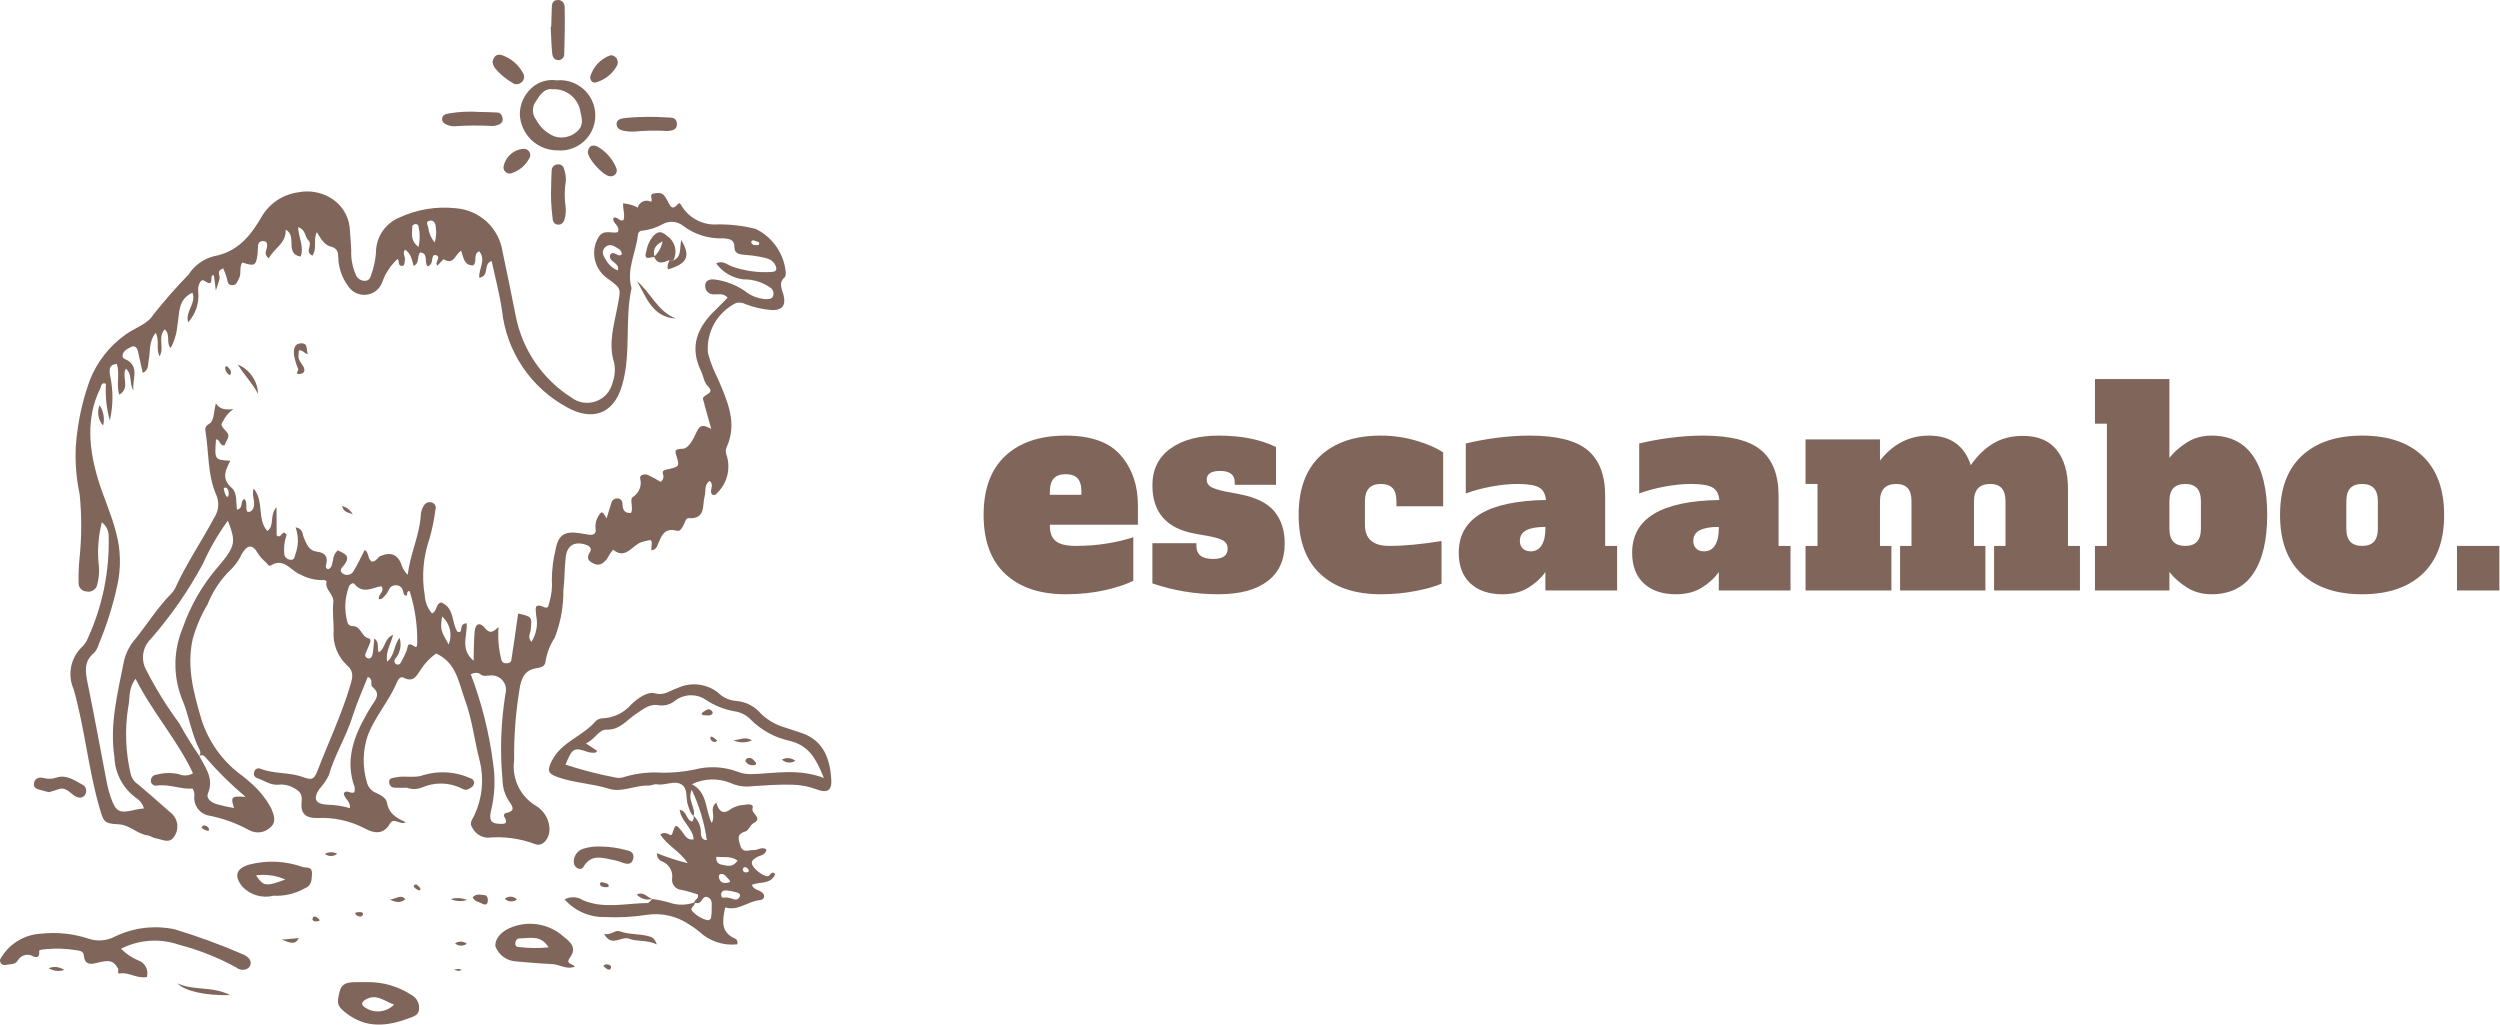<svg width="488" height="200" viewBox="0 0 488 200" fill="none" xmlns="http://www.w3.org/2000/svg">
<g clip-path="url(#clip0_360_48)">
<path d="M196.242 112.049C199.071 114.683 202.995 116 208.015 116C210.808 116 213.398 115.726 215.784 115.178C218.17 114.63 219.982 114.02 221.22 113.348V104.864C219.77 105.359 218.073 105.765 216.129 106.083C214.184 106.401 212.134 106.561 209.977 106.561C208.174 106.561 206.884 106.251 206.106 105.633C205.328 105.014 204.939 104.05 204.939 102.742V102.424H222.121V98.606C222.121 94.752 221.016 91.526 218.807 88.928C216.597 86.329 213 85.03 208.015 85.03C202.995 85.03 199.071 86.347 196.242 88.981C193.414 91.615 192 95.46 192 100.515C192 105.571 193.414 109.415 196.242 112.049ZM211.091 96.591H204.939V95.954C204.939 94.788 205.196 93.93 205.708 93.382C206.221 92.835 206.99 92.561 208.015 92.561C209.04 92.561 209.809 92.826 210.322 93.356C210.835 93.886 211.091 94.752 211.091 95.954V96.591Z" fill="#80655B"/>
<path d="M224.948 113.879C229.084 115.293 233.38 116 237.834 116C241.971 116 245.161 115.151 247.406 113.455C249.651 111.758 250.774 109.3 250.774 106.083C250.774 103.538 250.102 101.452 248.759 99.826C247.415 98.2 245.17 97.086 242.024 96.485L239.001 95.901C237.693 95.619 236.791 95.318 236.296 95C235.802 94.682 235.554 94.222 235.554 93.621C235.554 92.49 236.438 91.924 238.206 91.924C239.125 91.924 239.823 92.11 240.3 92.481C240.778 92.852 241.016 93.391 241.016 94.099V94.629H249.077V87.257C246.036 85.773 242.307 85.03 237.887 85.03C233.928 85.03 230.781 85.879 228.448 87.576C226.115 89.273 224.948 91.659 224.948 94.735C224.948 100.038 227.723 103.184 233.274 104.174L235.925 104.651C237.304 104.899 238.267 105.199 238.815 105.553C239.363 105.907 239.637 106.437 239.637 107.144C239.637 108.452 238.683 109.106 236.774 109.106C234.617 109.106 233.539 108.258 233.539 106.561V106.03H224.948V113.879Z" fill="#80655B"/>
<path d="M257.736 112.049C260.565 114.683 264.507 116 269.562 116C271.895 116 274.149 115.788 276.323 115.364C278.498 114.939 280.186 114.462 281.388 113.932V105.606C277.499 106.242 274.087 106.561 271.153 106.561C268.007 106.561 266.433 105.182 266.433 102.424V97.864C266.433 95.601 267.459 94.47 269.509 94.47C270.57 94.47 271.347 94.744 271.842 95.292C272.337 95.84 272.585 96.697 272.585 97.864V98.818H281.706V88.318C280.469 87.47 278.736 86.71 276.509 86.038C274.282 85.366 271.948 85.03 269.509 85.03C264.489 85.03 260.565 86.347 257.736 88.981C254.908 91.615 253.494 95.46 253.494 100.515C253.494 105.571 254.908 109.415 257.736 112.049Z" fill="#80655B"/>
<path d="M315.661 106.561H313.328V96.75C313.328 92.755 312.197 89.803 309.934 87.894C307.671 85.985 303.906 85.03 298.639 85.03C296.553 85.03 294.414 85.172 292.222 85.454C290.03 85.737 287.997 86.109 286.123 86.568V96.326C287.644 95.76 289.314 95.309 291.135 94.974C292.955 94.638 294.661 94.47 296.252 94.47C298.197 94.47 299.575 94.691 300.389 95.132C301.202 95.575 301.661 96.396 301.767 97.599C290.419 97.775 284.745 101.205 284.745 107.886C284.745 110.467 285.505 112.465 287.025 113.879C288.545 115.293 290.631 116 293.283 116C295.298 116 297.003 115.558 298.4 114.674C299.796 113.79 300.884 112.783 301.661 111.651V115.258H315.661V106.561ZM301.661 102.848V103.167C301.661 104.581 301.414 105.677 300.919 106.455C300.424 107.232 299.717 107.621 298.798 107.621C298.126 107.621 297.604 107.436 297.233 107.064C296.862 106.693 296.676 106.207 296.676 105.606C296.676 104.616 297.11 103.909 297.976 103.485C298.842 103.061 300.07 102.848 301.661 102.848Z" fill="#80655B"/>
<path d="M349.51 106.561H347.177V96.75C347.177 92.755 346.046 89.803 343.783 87.894C341.521 85.985 337.755 85.03 332.488 85.03C330.402 85.03 328.263 85.172 326.071 85.454C323.879 85.737 321.846 86.109 319.973 86.568V96.326C321.493 95.76 323.163 95.309 324.984 94.974C326.805 94.638 328.51 94.47 330.101 94.47C332.046 94.47 333.425 94.691 334.238 95.132C335.051 95.575 335.51 96.396 335.616 97.599C324.268 97.775 318.594 101.205 318.594 107.886C318.594 110.467 319.354 112.465 320.874 113.879C322.394 115.293 324.48 116 327.132 116C329.147 116 330.853 115.558 332.249 114.674C333.646 113.79 334.733 112.783 335.51 111.651V115.258H349.51V106.561ZM335.51 102.848V103.167C335.51 104.581 335.263 105.677 334.768 106.455C334.273 107.232 333.566 107.621 332.647 107.621C331.975 107.621 331.454 107.436 331.082 107.064C330.711 106.693 330.526 106.207 330.526 105.606C330.526 104.616 330.959 103.909 331.825 103.485C332.691 103.061 333.92 102.848 335.51 102.848Z" fill="#80655B"/>
<path d="M406.004 106.561H403.67V95.424C403.67 92.207 402.937 89.679 401.47 87.841C400.002 86.002 397.802 85.083 394.867 85.083C392.64 85.083 390.704 85.578 389.061 86.568C387.417 87.558 385.958 88.972 384.686 90.811C384.12 88.972 383.157 87.549 381.795 86.542C380.434 85.534 378.675 85.03 376.519 85.03C372.701 85.03 369.519 86.656 366.973 89.909V85.773H352.443V94.47H354.776V106.561H352.443V115.258H369.201V106.561H366.973V97.864C366.973 95.601 368.034 94.47 370.155 94.47C371.145 94.47 371.888 94.744 372.383 95.292C372.877 95.84 373.125 96.697 373.125 97.864V106.561H370.898V115.258H387.549V106.561H385.322V97.864C385.322 95.601 386.383 94.47 388.504 94.47C389.494 94.47 390.236 94.744 390.731 95.292C391.226 95.84 391.473 96.697 391.473 97.864V106.561H389.246V115.258H406.004V106.561Z" fill="#80655B"/>
<path d="M426.887 114.674C428.284 115.558 429.884 116 431.687 116C435.293 116 438.006 114.657 439.827 111.97C441.648 109.283 442.558 105.465 442.558 100.515C442.558 95.566 441.648 91.748 439.827 89.061C438.006 86.374 435.293 85.03 431.687 85.03C429.884 85.03 428.284 85.472 426.887 86.356C425.491 87.24 424.351 88.248 423.467 89.379V74H408.937V82.697H411.27V106.561H408.937V115.258H423.467V111.652C424.351 112.783 425.491 113.79 426.887 114.674ZM428.85 105.739C428.337 106.287 427.568 106.561 426.543 106.561C425.517 106.561 424.749 106.287 424.236 105.739C423.723 105.191 423.467 104.333 423.467 103.167V97.864C423.467 96.697 423.723 95.84 424.236 95.292C424.749 94.744 425.517 94.47 426.543 94.47C427.568 94.47 428.337 94.744 428.85 95.292C429.362 95.84 429.618 96.697 429.618 97.864V103.167C429.618 104.333 429.362 105.191 428.85 105.739Z" fill="#80655B"/>
<path d="M449.308 112.049C452.136 114.683 456.061 116 461.081 116C466.101 116 470.025 114.683 472.854 112.049C475.682 109.415 477.096 105.571 477.096 100.515C477.096 95.53 475.7 91.703 472.907 89.034C470.114 86.365 466.172 85.03 461.081 85.03C456.061 85.03 452.136 86.347 449.308 88.981C446.48 91.615 445.066 95.46 445.066 100.515C445.066 105.571 446.48 109.415 449.308 112.049ZM463.388 105.739C462.875 106.287 462.106 106.561 461.081 106.561C460.056 106.561 459.287 106.287 458.774 105.739C458.261 105.191 458.005 104.333 458.005 103.167V97.864C458.005 96.697 458.261 95.84 458.774 95.292C459.287 94.744 460.056 94.47 461.081 94.47C462.106 94.47 462.875 94.744 463.388 95.292C463.9 95.84 464.157 96.697 464.157 97.864V103.167C464.157 104.333 463.9 105.191 463.388 105.739Z" fill="#80655B"/>
<path d="M479.605 115.258H487.877V106.561H479.605V115.258Z" fill="#80655B"/>
<path d="M124.486 40.516C124.553 40.262 124.674 40.026 124.842 39.824C125.01 39.622 125.22 39.46 125.457 39.348C125.695 39.236 125.954 39.178 126.216 39.177C126.478 39.176 126.738 39.233 126.976 39.343C127.258 39.433 127.251 39.036 127.156 38.686C126.881 37.678 127.628 37.761 128.296 37.686C129.596 37.538 129.853 38.511 130.376 39.348C130.681 39.836 131.001 41.036 131.961 40.221C132.408 39.838 132.541 39.263 132.996 40.098C133.713 41.31 134.754 42.3 136.001 42.955C137.248 43.61 138.653 43.905 140.058 43.808C142.569 43.771 145.074 44.064 147.508 44.678C149.134 45.473 150.528 46.672 151.557 48.161C152.586 49.649 153.216 51.377 153.386 53.178C153.361 53.498 153.381 53.948 153.188 54.113C151.863 55.245 152.666 56.441 152.963 57.663C153.433 59.613 152.688 60.586 150.673 60.526C148.929 60.397 147.213 60.016 145.578 59.393C145.002 59.083 144.332 58.992 143.693 59.138C141.891 60.024 140.401 61.435 139.419 63.187C138.437 64.938 138.009 66.946 138.193 68.945C138.681 70.727 139.357 72.451 140.208 74.09C141.991 78.353 144.043 82.655 141.773 87.438C141.632 87.847 141.638 88.292 141.788 88.698C142.241 90.021 142.302 91.447 141.964 92.804C141.626 94.161 140.904 95.391 139.883 96.348C139.797 96.482 139.663 96.578 139.508 96.617C139.354 96.656 139.19 96.633 139.051 96.555C138.248 95.83 139.606 94.663 138.496 93.88C137.408 94.678 137.821 95.87 137.551 96.85C137.061 98.64 137.801 101.358 134.441 101.145C133.871 101.11 133.743 101.893 133.496 102.363C133.188 102.945 132.811 103.788 132.146 103.608C129.521 102.883 129.066 104.808 128.326 106.483C128.243 106.741 128.084 106.968 127.87 107.134C127.656 107.3 127.396 107.397 127.126 107.413C127.328 105 127.396 105.263 125.326 105.798C123.443 106.288 122.211 109.365 119.684 107.308C119.484 107.56 119.266 107.803 119.089 108.07C118.887 108.456 118.662 108.828 118.414 109.185C117.749 109.955 117.036 110.563 115.879 110.01C114.766 109.48 114.431 108.905 115.171 107.745C115.571 107.12 115.146 106.578 114.361 106.33C112.134 105.63 110.709 106.418 110.426 108.775C110.166 110.925 110.239 113.118 109.971 115.268C110.003 118.422 109.429 121.554 108.281 124.493C107.377 125.859 106.772 127.401 106.506 129.018C106.411 130.175 105.586 130.278 104.669 130.438C102.794 130.77 102.006 131.745 101.526 133.838C100.689 138.657 100.299 143.544 100.361 148.435C100.119 150.176 100.399 151.951 101.165 153.533C101.931 155.116 103.15 156.435 104.666 157.325C105.372 157.756 105.97 158.343 106.414 159.041C106.858 159.739 107.136 160.53 107.226 161.352C107.516 163.427 106.011 165.41 104.451 164.765C101.488 163.654 98.312 163.23 95.161 163.522C94.559 163.489 93.977 163.302 93.468 162.978C92.96 162.655 92.543 162.206 92.259 161.675C91.446 160.577 92.286 159.91 92.634 159.042C94.141 155.789 94.506 152.122 93.669 148.635C92.619 144.685 92.206 140.547 90.784 136.68C89.539 133.305 89.124 129.365 85.124 127.563C83.988 128.367 83.012 129.376 82.246 130.538C81.344 131.803 80.814 133.343 78.761 132.27C78.211 131.983 77.746 132.56 77.534 133.075C76.019 136.71 73.341 139.7 71.859 143.347C70.799 146.344 70.71 149.598 71.604 152.647C71.707 153.125 71.926 153.569 72.243 153.941C72.56 154.313 72.964 154.6 73.419 154.777C74.306 155.192 75.379 155.727 75.539 156.702C75.889 158.807 77.384 159.687 79.209 160.497C78.071 161.152 76.879 159.405 76.096 160.802C74.836 163.06 72.844 162.61 71.276 161.745C68.396 160.222 65.157 159.508 61.904 159.677C59.611 159.717 58.614 158.76 58.879 156.487C59.069 154.895 58.404 154.385 57.264 153.767C56.41 153.276 55.424 153.066 54.444 153.167C52.794 153.352 51.551 152.317 50.119 151.857C49.912 151.78 49.743 151.626 49.646 151.427C49.549 151.229 49.532 151.001 49.599 150.79C49.61 150.652 49.653 150.519 49.725 150.4C49.797 150.282 49.895 150.183 50.013 150.11C50.131 150.037 50.264 149.992 50.401 149.98C50.539 149.968 50.678 149.989 50.806 150.04C53.471 151.122 56.421 150.687 59.101 151.677C60.909 152.347 61.326 152.142 62.001 150.392C64.141 144.82 66.719 139.425 68.409 133.67C68.859 132.145 69.096 131.053 67.771 129.9C66.846 129.049 66.126 127.998 65.668 126.827C65.209 125.656 65.024 124.396 65.126 123.143C65.151 121.29 64.849 119.413 65.059 117.59C65.246 115.945 63.326 115.155 63.749 113.525C63.789 113.365 63.324 113.153 62.946 113.235C61.471 113.244 60.017 112.884 58.716 112.188C56.809 111.513 55.491 108.753 52.856 110.37C52.409 110.645 52.209 110.015 51.901 109.755C51.239 109.223 50.676 108.578 50.239 107.85C49.276 106.21 48.294 106.335 47.254 108.03C46.763 109.121 46.089 110.119 45.261 110.983C43.193 112.923 41.578 115.296 40.532 117.933C39.245 120.078 38.259 122.389 37.602 124.803C36.411 130.228 37.804 135.218 39.301 140.383C40.684 144.756 43.417 148.579 47.109 151.302C47.725 151.752 48.314 152.237 48.874 152.755C50.536 154.165 51.917 155.876 52.946 157.797C53.496 159.09 53.969 160.437 52.864 161.427C52.319 161.985 51.604 162.345 50.832 162.453C50.059 162.56 49.273 162.409 48.596 162.022C46.206 160.717 43.633 159.778 40.964 159.237C40.091 159.12 39.294 158.679 38.73 158.003C38.165 157.327 37.874 156.465 37.914 155.585C38.017 155.013 37.902 154.424 37.594 153.932C35.294 154.11 33.039 153.01 30.631 153.34C30.497 153.371 30.357 153.373 30.221 153.345C30.085 153.318 29.957 153.262 29.845 153.181C29.732 153.1 29.639 152.996 29.569 152.876C29.5 152.756 29.458 152.623 29.444 152.485C29.432 152.32 29.454 152.154 29.509 151.998C29.564 151.842 29.651 151.699 29.764 151.578C29.877 151.457 30.014 151.361 30.165 151.296C30.317 151.23 30.481 151.197 30.646 151.197C32.017 150.837 33.452 150.8 34.839 151.087C35.287 151.294 35.779 151.39 36.273 151.365C36.766 151.341 37.246 151.198 37.672 150.947C34.614 144.4 29.759 139.068 26.469 132.495C24.959 134.47 25.419 136.43 25.002 138.185C24.341 142.497 24.518 146.897 25.522 151.142C25.757 151.989 26.301 152.717 27.047 153.182C29.122 154.932 31.151 156.735 33.189 158.53C33.892 159.034 34.379 159.785 34.553 160.632C34.727 161.48 34.576 162.362 34.129 163.102C33.121 164.897 31.666 163.81 30.381 163.635C29.857 163.562 29.381 163.147 28.857 163.08C26.769 162.807 25.329 160.995 23.107 160.902C20.282 160.785 20.202 160.332 19.447 157.752C17.217 150.125 16.562 142.16 14.367 134.523C13.751 133.123 13.588 131.566 13.902 130.069C14.216 128.572 14.99 127.212 16.117 126.178C16.58 125.712 16.939 125.152 17.167 124.535C20.025 118.27 21.408 111.433 21.209 104.55C21.2 104.046 21.076 103.55 20.846 103.101C20.617 102.651 20.288 102.261 19.884 101.958C19.201 104.591 18.989 107.325 19.257 110.033C19.429 111.334 19.349 112.656 19.022 113.928C18.996 114.174 18.918 114.411 18.794 114.625C18.67 114.839 18.502 115.024 18.302 115.169C18.101 115.314 17.872 115.414 17.63 115.465C17.388 115.515 17.138 115.513 16.897 115.46C16.678 115.451 16.464 115.398 16.266 115.305C16.069 115.211 15.892 115.079 15.746 114.915C15.601 114.752 15.489 114.561 15.419 114.354C15.349 114.147 15.321 113.928 15.337 113.71C15.309 112.195 15.366 110.679 15.507 109.17C15.954 104.955 15.968 100.705 15.547 96.488C14.889 93.396 14.639 90.232 14.802 87.075C15.113 82.656 16.042 78.302 17.562 74.14C18.968 70.615 21.354 67.566 24.437 65.353C26.269 64.008 28.762 63.338 29.947 61.403C32.095 58.692 34.379 56.092 36.791 53.613C37.917 51.838 39.675 50.556 41.709 50.028C46.376 49.188 48.984 45.983 51.134 42.196C51.895 40.93 52.932 39.853 54.168 39.045C55.404 38.238 56.807 37.72 58.271 37.531C60.298 37.137 62.399 37.46 64.214 38.446C65.32 39.03 66.267 39.877 66.972 40.911C67.677 41.946 68.118 43.137 68.256 44.381C68.346 45.881 68.514 47.396 68.561 48.913C68.492 50.553 68.808 52.187 69.484 53.683C69.636 54.037 69.894 54.336 70.222 54.539C70.549 54.742 70.931 54.839 71.316 54.818C72.136 54.768 72.316 54.086 72.519 53.473C72.981 52.147 73.274 50.768 73.389 49.368C73.371 47.889 73.799 46.44 74.616 45.208C75.433 43.975 76.602 43.017 77.971 42.458C81.428 40.853 85.259 40.23 89.046 40.658C91.284 40.84 93.395 41.772 95.037 43.303C96.678 44.835 97.755 46.876 98.091 49.096C98.986 53.24 99.819 57.401 100.649 61.558C101.272 64.83 102.557 67.941 104.427 70.698C106.296 73.455 108.709 75.8 111.519 77.59C112.195 78.107 112.99 78.446 113.831 78.576C114.672 78.707 115.532 78.624 116.333 78.335C117.134 78.047 117.85 77.563 118.415 76.926C118.98 76.29 119.377 75.522 119.569 74.693C120.024 73.457 120.134 72.12 119.889 70.825C118.654 66.966 119.911 63.31 120.563 59.658C121.156 56.37 121.429 56.42 118.664 54.406C117.403 53.564 116.505 52.28 116.148 50.807C115.79 49.334 115.999 47.781 116.734 46.456C117.786 44.573 119.424 45.688 120.609 45.311C121.134 43.986 119.451 43.631 119.739 42.553C120.514 42.103 120.956 43.418 121.718 42.928C122.046 41.861 121.541 40.803 121.636 39.698C122.633 39.769 123.603 40.047 124.486 40.516ZM40.606 154.837C40.169 155.9 41.269 156.637 42.217 156.952C43.356 157.274 44.511 157.532 45.679 157.727C44.981 155.517 45.161 155.34 47.941 155.552C45.168 153.219 42.581 150.672 40.204 147.935C39.879 147.527 39.411 147.165 38.829 147.627C38.978 147.472 39.075 147.274 39.104 147.061C39.134 146.847 39.095 146.63 38.994 146.44C37.324 143.222 36.894 139.575 35.459 136.283C33.766 131.863 33.838 126.961 35.661 122.593C37.189 118.173 39.553 114.089 42.624 110.563C46.119 106.463 46.014 105.685 44.479 101.628C42.561 104.274 40.922 107.11 39.587 110.093C36.753 115.348 33.336 120.267 29.401 124.758C28.643 125.51 28.143 126.484 27.974 127.539C27.805 128.594 27.976 129.676 28.462 130.628C30.336 134.316 32.515 137.842 34.977 141.168C36.175 143.36 37.483 145.491 38.897 147.552C40.066 149.832 41.809 151.912 40.606 154.837ZM137.603 79.335C137.514 78.908 137.401 78.486 137.266 78.07C136.803 76.915 139.841 77.025 138.183 75.395C137.403 74.625 137.323 73.413 136.853 72.45C134.493 67.633 136.151 63.838 139.701 60.456C140.486 59.706 141.233 58.918 142.031 58.113C141.263 57.168 140.236 57.503 139.323 57.456C139.104 57.465 138.885 57.429 138.68 57.35C138.474 57.272 138.287 57.153 138.13 56.999C137.973 56.846 137.849 56.662 137.765 56.459C137.681 56.256 137.64 56.038 137.643 55.818C137.628 54.681 138.623 54.443 139.533 54.558C141.587 54.838 143.552 55.577 145.281 56.721C146.461 57.703 147.921 58.289 149.453 58.395C149.993 58.376 150.616 58.42 150.883 57.853C151.008 57.547 151.023 57.207 150.924 56.891C150.826 56.575 150.62 56.304 150.343 56.123C148.819 55.066 147.003 54.512 145.148 54.535C144.09 54.416 143.069 54.078 142.149 53.543C141.229 53.007 140.43 52.286 139.803 51.425C140.986 50.745 141.916 51.651 142.863 52.005C145.331 52.883 147.95 53.253 150.563 53.093C151.768 53.048 151.693 52.343 151.223 51.543C150.588 50.466 149.416 50.368 148.386 50.126C147.318 49.918 146.237 49.784 145.151 49.726C144.213 49.638 143.358 49.436 143.363 48.276C143.371 46.743 142.411 46.633 141.213 46.516C138.371 46.655 135.57 45.781 133.311 44.051C132.753 43.618 132.08 43.359 131.375 43.306C130.671 43.254 129.967 43.41 129.351 43.756C128.135 44.437 126.796 44.87 125.411 45.028C125.192 45.014 124.977 45.086 124.811 45.229C124.646 45.372 124.543 45.575 124.526 45.793C124.166 49.283 122.221 52.583 123.276 56.24C121.901 62.52 123.261 69.065 121.409 75.305C119.649 81.225 115.234 82.018 110.786 79.56C107.266 77.681 104.26 74.969 102.029 71.66C99.799 68.352 98.411 64.548 97.989 60.581C97.521 57.38 96.676 54.236 95.979 50.956C94.224 51.463 95.639 53.931 93.554 54.213C93.376 52.52 94.964 50.778 93.541 49.043C92.236 49.628 93.249 51.151 92.359 51.806C90.541 51.818 90.476 50.231 90.024 48.943C88.839 49.623 88.564 51.838 86.634 50.613C86.524 50.546 85.821 51.413 85.396 51.843C85.081 51.566 85.221 51.263 85.341 50.958C85.496 50.558 85.739 50.081 85.204 49.841C84.659 49.598 84.476 50.021 84.384 50.49C84.284 50.998 84.351 51.593 83.509 52.011C82.709 51.308 83.709 49.468 82.056 49.271C81.291 49.883 82.054 51.233 80.751 51.925C80.401 50.801 80.274 49.518 79.071 48.733C78.496 49.406 79.149 50.111 79.034 50.758C78.944 51.263 79.066 52.001 78.304 51.893C77.646 51.798 78.029 50.911 77.606 50.553C76.236 51.804 75.202 53.379 74.599 55.133C74.353 55.787 73.928 56.358 73.374 56.783C72.82 57.208 72.158 57.47 71.463 57.538C70.768 57.606 70.068 57.479 69.442 57.17C68.815 56.861 68.288 56.383 67.919 55.791C66.751 54.201 66.094 52.294 66.034 50.323C66.009 49.273 65.869 48.458 64.601 48.143C63.249 47.806 62.619 46.556 61.841 45.323C61.089 46.798 61.961 48.541 60.974 49.903C59.371 49.128 61.124 47.811 60.204 46.936C59.474 46.236 59.691 44.776 58.189 44.353C58.274 46.328 59.386 48.153 58.699 50.083C55.494 49.576 58.101 46.008 55.759 44.831C55.909 47.528 53.476 48.453 52.469 50.421C51.376 49.586 52.069 48.853 52.129 48.173C52.184 47.558 52.116 47.078 51.376 47.056C50.714 47.036 50.406 47.431 50.361 48.056C50.321 48.598 50.329 49.146 50.259 49.683C49.964 51.886 49.691 52.023 47.294 51.228C46.646 52.185 47.184 53.388 46.639 54.378C46.329 54.943 46.194 55.653 45.364 55.663C44.456 55.678 44.444 54.998 44.297 54.336C44.103 53.669 43.861 53.017 43.572 52.386C42.111 52.918 43.029 53.791 42.859 54.423C42.694 55.033 42.484 55.628 42.136 56.718L41.761 53.743C41.663 53.728 41.564 53.73 41.467 53.748C40.924 53.99 41.924 56.213 39.871 54.798C39.104 54.273 38.539 55.965 38.699 56.948C38.807 58.027 38.686 59.117 38.345 60.146C38.004 61.176 37.45 62.122 36.719 62.923C36.109 60.743 38.377 59.211 37.562 57.138C34.659 58.45 35.069 61.183 34.634 63.446C34.511 65.024 34.06 66.559 33.309 67.953C32.354 66.876 33.364 65.293 32.142 64.298C30.734 65.833 32.136 67.885 31.157 69.53C30.381 68.138 31.197 66.546 30.407 64.966C29.017 66.635 29.372 68.565 29.032 70.265C28.842 71.223 29.064 72.245 27.864 72.79C27.564 71.423 27.252 70.01 26.934 68.598C26.767 67.843 26.314 67.353 25.557 67.748C24.824 68.133 23.922 68.498 23.917 69.563C23.936 69.665 23.98 69.761 24.043 69.844C24.106 69.926 24.188 69.993 24.282 70.038C27.514 71.393 25.707 74.08 26.064 76.193C25.142 74.93 25.949 73.17 24.579 71.968C23.647 73.458 25.529 75.74 23.282 77.043C22.634 75.01 23.457 73.01 22.797 71.025C21.279 71.183 21.314 72.1 21.492 73.308C22.125 76.201 22.106 79.198 21.437 82.083C20.786 79.755 20.53 77.335 20.679 74.923C19.797 74.53 19.829 75.288 19.622 75.7C16.657 81.673 17.402 87.89 19.222 93.825C20.262 97.203 21.792 100.49 22.662 103.968C23.572 107.318 23.655 110.839 22.904 114.228C22.057 118.161 20.848 122.007 19.294 125.718C19.119 126.347 18.809 126.93 18.387 127.428C16.319 129.095 16.644 131.11 17.109 133.358C18.447 139.845 19.612 146.365 20.869 152.867C21.056 153.828 21.314 154.774 21.639 155.697C22.634 158.527 23.312 158.832 26.469 158.05C26.982 157.925 27.519 157.885 28.092 157.8C27.853 156.942 27.299 156.205 26.542 155.737C25.286 154.819 24.255 153.628 23.526 152.253C22.798 150.879 22.39 149.357 22.334 147.802C21.364 141.358 22.984 135.258 24.187 129.085C24.559 127.479 25.319 125.988 26.399 124.743C28.727 121.87 30.674 118.7 33.274 116.043C33.666 115.664 33.991 115.221 34.234 114.733C36.401 109.96 39.386 105.64 41.831 101.02C42.249 100.384 42.505 99.656 42.577 98.899C42.648 98.142 42.534 97.378 42.244 96.675C40.469 92.69 40.799 88.358 40.109 84.195C39.984 83.443 40.154 83.138 40.984 82.613C41.772 82.115 41.731 80.308 42.142 78.74C42.992 80.04 44.176 79.97 45.556 79.875C44.733 80.426 44.068 81.181 43.627 82.068C43.026 83 43.056 82.965 44.269 84.348C45.119 85.315 43.969 86.055 43.882 86.903C42.839 87.198 43.022 85.723 42.166 85.775C41.864 89.75 41.879 89.775 44.951 89.93C44.059 91.768 43.111 93.43 45.281 95.285C46.284 96.143 46.076 98.03 46.241 99.48C47.676 99.21 46.726 97.718 47.744 97.418C48.369 98.153 47.821 99.145 48.299 99.913C48.51 99.955 48.728 99.925 48.92 99.827C49.111 99.73 49.264 99.57 49.354 99.375C50.054 98.118 49.029 96.813 49.509 95.358C51.614 97.853 50.111 101.32 52.171 103.64C53.666 102.72 52.529 100.583 53.976 99.008L54.006 104.5C54.856 105.215 54.939 103.763 55.596 104.005C55.714 104.155 55.954 104.328 55.934 104.455C55.491 105.686 55.345 107.005 55.509 108.303C55.578 108.57 55.732 108.807 55.948 108.98C56.163 109.153 56.428 109.252 56.704 109.263C57.436 109.318 57.504 108.823 57.636 108.245C58.298 106.537 58.317 104.647 57.691 102.925C59.166 103.185 58.996 104.225 59.306 104.948C59.844 106.195 60.264 107.513 61.949 107.7C63.519 107.875 64.101 108.77 63.636 110.313C63.603 110.392 63.587 110.478 63.59 110.564C63.593 110.65 63.615 110.735 63.654 110.812C63.693 110.889 63.748 110.956 63.816 111.009C63.884 111.063 63.962 111.1 64.046 111.12C64.854 110.815 64.821 109.993 65.006 109.305C65.061 108.58 65.394 107.905 65.936 107.42C67.061 108.028 68.624 108.335 67.194 110.273C66.859 110.728 66.066 111.305 66.834 111.903C67.007 112.043 67.21 112.142 67.427 112.192C67.645 112.242 67.871 112.241 68.088 112.189C68.305 112.138 68.507 112.037 68.679 111.895C68.85 111.753 68.987 111.574 69.079 111.37C69.861 110.083 70.491 108.703 71.199 107.338C72.054 107.88 71.721 109.028 72.509 109.593C73.381 109.753 73.651 108.788 74.326 108.51C76.439 107.645 77.769 108.31 78.484 110.553C78.718 111.181 79.104 111.743 79.606 112.188C80.031 108.175 81.894 104.553 82.141 100.568C82.162 99.912 82.363 99.275 82.724 98.728C82.874 98.433 83.131 98.207 83.442 98.095C83.753 97.983 84.095 97.994 84.399 98.125C84.654 98.223 84.86 98.418 84.972 98.667C85.084 98.916 85.094 99.199 84.999 99.455C84.758 101.4 84.364 103.323 83.819 105.205C82.606 108.726 82.291 112.494 82.904 116.168C82.966 117.48 83.464 118.735 84.319 119.733C85.359 119.37 84.994 117.845 86.124 117.603C88.749 118.655 88.121 121.538 89.281 123.315C90.139 123.55 89.956 122.908 90.046 122.593C90.171 122.178 90.204 121.743 91.071 121.658C91.339 123.93 89.666 126.635 92.449 128.983C92.516 126.765 92.481 125 92.649 123.258C92.794 121.72 93.664 121.365 94.664 122.598C95.724 123.905 96.361 123.218 97.326 122.398C97.146 124.509 97.323 126.635 97.849 128.688C97.872 128.905 97.977 129.105 98.141 129.248C98.306 129.392 98.518 129.468 98.736 129.463C99.211 129.523 99.736 129.318 99.801 128.913C100.291 125.863 100.706 122.8 101.141 119.753C103.856 120.378 103.859 120.378 103.589 122.943C103.514 123.665 102.946 124.38 103.726 125.295C104.696 123.789 105.035 121.962 104.671 120.208C104.629 118.988 104.041 117.535 106.276 118.54C107.069 118.895 107.069 118.078 107.219 117.635C107.666 116.171 107.836 114.636 107.719 113.11C107.738 111.147 107.983 109.193 108.446 107.285C108.996 104.315 110.246 103.598 113.336 104.105C113.874 104.193 114.411 104.303 114.949 104.375C115.906 104.5 116.436 104.14 116.256 103.108C116.157 102.235 116.377 101.357 116.874 100.633C117.679 99.2 117.944 100.658 118.421 101.158C118.759 100.053 119.034 99.16 119.301 98.265C119.351 97.995 119.493 97.751 119.701 97.572C119.91 97.394 120.174 97.293 120.448 97.285C120.586 97.277 120.724 97.298 120.853 97.346C120.982 97.394 121.1 97.468 121.2 97.563C121.299 97.659 121.377 97.774 121.43 97.901C121.483 98.028 121.509 98.165 121.506 98.303C121.521 99.453 121.838 100.208 123.166 100.14C123.716 99.115 122.838 97.543 123.501 97.033C124.113 96.667 124.586 96.109 124.849 95.447C125.111 94.784 125.147 94.053 124.951 93.368C124.821 92.7 125.826 92.435 126.476 92.713C127.325 93.118 128.152 93.569 128.951 94.065C129.191 93.905 129.368 93.665 129.452 93.389C129.536 93.112 129.522 92.815 129.411 92.548C129.246 92.003 129.511 91.79 130.036 91.675C132.511 91.135 132.668 91.065 132.138 89.32C131.731 87.978 131.501 87.663 133.318 87.593C134.443 87.548 135.441 85.533 135.951 84.38C136.701 82.68 137.478 83.01 138.841 83.733C138.361 82.03 137.978 80.683 137.603 79.335ZM74.436 114.42C72.736 114.698 70.796 116.043 69.186 113.975C68.974 113.7 68.356 113.963 68.141 114.425C67.29 116.659 67.172 119.107 67.804 121.413C67.845 121.631 67.959 121.83 68.127 121.975C68.296 122.121 68.509 122.204 68.731 122.213C70.494 122.12 70.506 124.303 71.971 124.618C72.479 124.725 72.319 125.3 72.144 125.71L71.384 127.508C71.326 127.599 71.292 127.704 71.285 127.811C71.278 127.919 71.297 128.027 71.342 128.126C71.386 128.224 71.454 128.31 71.54 128.376C71.626 128.442 71.727 128.485 71.834 128.503C72.409 128.663 72.646 128.118 72.714 127.77C72.896 126.825 72.939 125.855 73.061 124.633C74.191 125.428 73.474 126.535 73.941 127.325C75.256 126.64 74.904 124.713 76.731 123.903C76.296 125.753 75.206 127.21 75.579 129.145C77.074 127.945 76.829 126.015 78.001 124.49C78.219 125.192 78.255 125.938 78.107 126.657C77.958 127.377 77.629 128.047 77.151 128.605C77.082 128.688 77.032 128.786 77.007 128.891C76.982 128.996 76.982 129.106 77.007 129.212C77.031 129.317 77.08 129.415 77.15 129.498C77.219 129.581 77.307 129.647 77.406 129.69C77.559 129.75 77.73 129.75 77.882 129.688C78.035 129.627 78.158 129.51 78.226 129.36C78.661 128.613 79.042 127.836 79.366 127.035C79.649 126.278 79.424 125.155 80.889 126.175C81.549 126.635 81.416 125.565 81.444 125.15C81.467 121.969 81.004 118.802 80.071 115.76C79.994 115.435 79.911 115.145 79.546 115.578C79.369 115.79 79.669 116.618 78.979 116.138C78.694 115.94 78.729 115.333 78.529 114.96C78.398 114.719 78.198 114.523 77.955 114.395C77.712 114.268 77.436 114.216 77.164 114.245C76.945 114.242 76.73 114.294 76.537 114.398C76.345 114.501 76.182 114.651 76.064 114.835C75.839 115.205 75.674 115.618 75.419 115.96C75.15 116.29 74.852 116.596 74.529 116.873C74.464 116.935 74.321 116.92 73.981 116.985C73.691 115.935 75.229 115.57 74.436 114.42ZM96.254 148.995C96.727 152.096 96.585 155.261 95.836 158.307C95.414 160.065 95.896 160.752 97.321 160.795C98.074 160.815 99.386 161.057 98.479 159.495C98.428 159.431 98.394 159.355 98.38 159.275C98.365 159.195 98.37 159.112 98.394 159.035C98.418 158.957 98.46 158.886 98.518 158.828C98.575 158.77 98.646 158.727 98.724 158.702C100.869 158.31 99.941 157.277 99.276 156.267C98.52 155.069 98.112 153.684 98.096 152.267C97.575 146.651 97.767 140.991 98.666 135.423C98.792 134.982 98.808 134.518 98.714 134.07C98.619 133.622 98.417 133.204 98.124 132.851C97.832 132.499 97.458 132.224 97.035 132.049C96.612 131.874 96.152 131.805 95.696 131.848C95.061 131.845 94.436 132.13 93.844 131.653C93.401 131.293 92.889 131.198 91.896 131.598C94.027 137.206 95.49 143.044 96.254 148.995ZM69.229 153.67C67.331 148.472 69.014 143.87 71.564 139.41C71.889 138.843 72.201 138.265 72.564 137.725C73.361 136.54 74.364 135.425 72.704 134.1C72.171 133.675 72.971 132.54 71.789 132.143C70.784 134.718 69.629 137.243 68.809 139.873C67.579 143.822 65.321 147.34 64.184 151.33C63.709 152.307 63.09 153.207 62.346 154C61.044 155.9 61.561 156.972 63.934 157.08C65.409 157.111 66.874 157.334 68.291 157.745C68.501 156.392 67.126 155.875 67.116 154.835C67.696 154 68.509 155.117 69.176 154.615C69.255 154.306 69.272 153.986 69.229 153.67ZM121.383 49.621C121.378 48.971 120.916 48.671 120.479 48.393C119.729 47.911 118.879 47.528 118.121 48.263C117.364 49.001 117.681 49.853 118.211 50.603C118.714 51.597 119.56 52.375 120.591 52.795C121.116 51.23 118.586 51.148 119.124 49.703C119.841 48.736 120.663 50.441 121.383 49.621ZM86.296 120.32C85.954 122.9 85.954 122.9 87.576 125.82C87.956 124.883 88.037 123.852 87.808 122.867C87.579 121.883 87.051 120.993 86.296 120.32ZM81.691 44.186C81.677 44.106 81.645 44.032 81.6 43.966C81.553 43.9 81.494 43.844 81.425 43.804C81.355 43.763 81.278 43.737 81.198 43.729C81.118 43.721 81.037 43.73 80.961 43.756C80.784 43.811 80.509 43.968 80.501 44.093C80.421 45.513 80.069 47.036 81.701 48.193C81.999 46.873 81.996 45.504 81.691 44.186ZM85.049 44.211C84.986 43.511 84.604 42.891 83.806 43.091C83.009 43.291 83.481 43.946 83.596 44.396C83.714 45.474 84.152 46.493 84.854 47.321C85.153 46.312 85.22 45.249 85.049 44.211ZM44.579 96.81C44.653 96.566 44.673 96.309 44.637 96.057C44.6 95.805 44.509 95.563 44.369 95.35C44.174 95.068 43.669 95.15 43.681 95.41C43.762 95.908 43.921 96.39 44.151 96.838C44.181 96.913 44.324 96.938 44.407 96.985C44.467 96.925 44.559 96.878 44.579 96.81ZM147.233 47.826C147.538 47.858 148.063 47.886 148.128 47.746C148.413 47.136 147.768 47.188 147.471 47.053C147.211 46.938 146.846 46.738 146.633 47.213C146.642 47.371 146.708 47.52 146.818 47.632C146.928 47.745 147.076 47.814 147.233 47.826Z" fill="#80655B"/>
<path d="M136.816 162.617C136.851 163.267 136.958 163.927 137.976 164.005C137.498 160.596 136.504 157.28 135.028 154.17C134.103 156.182 135.858 157.66 135.396 159.272C134.683 158.807 134.613 157.985 134.331 157.297C133.768 155.912 134.406 153.922 132.983 153.1C131.583 152.29 129.821 153.385 128.191 153.102C127.688 153.015 127.121 153.367 126.591 153.345C123.971 153.235 121.436 154.772 118.839 153.957C115.601 152.942 112.181 152.85 108.964 151.727C106.881 151.002 106.771 150.41 107.706 148.535C109.594 144.755 113.821 143.72 116.324 140.715C116.744 140.364 117.279 140.18 117.826 140.2C118.859 140.13 119.868 139.856 120.795 139.394C121.721 138.932 122.548 138.292 123.226 137.51C124.491 136.26 126.443 134.947 127.771 135.32C129.743 135.87 130.773 134.762 132.223 134.32C133.503 133.71 134.927 133.471 136.335 133.631C137.743 133.79 139.078 134.342 140.188 135.222C141.129 136.158 142.375 136.725 143.698 136.82C144.626 136.893 145.531 137.149 146.359 137.574C147.187 137.999 147.923 138.584 148.523 139.295C149.853 140.581 151.48 141.518 153.261 142.02C154.393 142.412 155.548 142.74 156.673 143.15C160.873 144.675 162.058 148.327 162.273 152.25C162.388 154.33 161.423 154.875 159.358 154.075C157.835 153.496 156.221 153.192 154.591 153.175C151.966 153.107 149.366 153.297 146.756 153.47C145.345 153.652 143.912 153.435 142.618 152.845C141.414 152.348 140.117 152.112 138.815 152.152C137.512 152.192 136.233 152.508 135.061 153.077C138.201 154.765 137.596 157.987 138.923 160.645C139.773 159.115 138.381 157.832 139.818 156.677C140.301 158.307 141.076 159.162 142.728 157.877C143.478 157.429 144.324 157.168 145.196 157.117C145.846 157.02 147.198 156.787 146.901 157.747C146.548 158.872 149.056 159.632 147.058 160.707C146.433 161.045 146.128 162.12 145.516 162.295C143.816 162.785 144.091 163.657 144.473 164.96C144.981 166.67 146.123 165.872 147.103 165.932C147.933 165.982 148.706 165.207 149.596 165.795C149.441 167.102 148.143 166.925 147.446 167.495C147.113 167.762 146.721 167.95 146.761 168.495C146.823 169.437 148.956 171.075 149.831 171.045C150.376 171.025 150.538 169.827 151.326 170.607C150.501 172.745 148.226 172.025 146.748 172.747C147.218 173.71 147.991 173.657 148.506 174.027C148.863 174.285 149.221 174.54 149.143 175.057C149.061 175.617 148.598 175.66 148.178 175.715C145.888 176.015 143.993 177.89 141.558 177.12C140.998 179.735 140.666 181.995 143.496 183.215C143.694 183.315 143.846 183.489 143.917 183.699C143.988 183.91 143.973 184.14 143.876 184.34C142.53 184.48 141.17 184.328 139.888 183.893C138.606 183.459 137.434 182.752 136.451 181.822C135.87 181.326 135.247 180.883 134.588 180.497C132.144 178.819 129.152 178.134 126.221 178.582C123.527 178.998 120.798 179.141 118.076 179.01C116.594 179.042 115.123 178.751 113.764 178.156C112.406 177.562 111.194 176.68 110.211 175.57C110.762 175.263 111.387 175.114 112.018 175.141C112.648 175.168 113.258 175.369 113.781 175.722C117.916 177.47 122.171 176.315 126.376 176.272C126.701 176.27 127.018 175.747 127.341 175.462L127.298 175.482C128.44 175.632 129.569 175.87 130.673 176.195C132.281 176.747 134.031 176.723 135.623 176.127C135.788 176.807 134.563 177.177 135.093 177.795C135.883 178.701 136.935 179.339 138.103 179.62C138.184 179.631 138.266 179.626 138.345 179.606C138.424 179.585 138.498 179.549 138.563 179.5C138.628 179.451 138.683 179.389 138.724 179.319C138.765 179.248 138.792 179.171 138.803 179.09C138.9 178.558 138.94 178.017 138.923 177.477C138.868 176.652 139.191 175.612 138.201 175.162C137.208 174.712 137.093 175.977 136.453 176.247C136.146 176.307 135.83 176.307 135.523 176.245C135.463 175.575 136.626 175.392 136.188 174.58C135.148 174.28 134.128 173.925 133.081 173.705C132.791 173.695 132.507 173.621 132.25 173.489C131.992 173.357 131.766 173.17 131.588 172.941C131.411 172.712 131.286 172.446 131.222 172.164C131.159 171.881 131.158 171.588 131.221 171.305C131.272 170.659 131.12 170.013 130.787 169.457C130.453 168.902 129.955 168.464 129.361 168.205C129.012 168.098 128.711 167.875 128.506 167.573C128.302 167.271 128.206 166.908 128.236 166.545C130.188 167.342 132.196 167.994 134.243 168.497C132.716 166.122 130.193 165.045 128.893 162.872C129.105 162.717 129.357 162.625 129.619 162.607C129.881 162.588 130.142 162.645 130.373 162.77C130.673 162.855 131.033 163.387 131.286 162.58C131.831 160.852 131.916 160.842 133.053 162.212C133.686 162.975 134.038 164.097 135.416 163.835C135.188 161.53 132.921 160.345 132.673 158.06C134.191 158.382 133.901 160.085 135.093 160.36C135.248 160.21 135.353 160.017 135.394 159.806C135.435 159.595 135.41 159.376 135.323 159.18C135.81 159.608 136.195 160.138 136.453 160.732C136.711 161.326 136.835 161.97 136.816 162.617ZM116.594 146.585C116.409 146.735 116.271 146.937 116.134 146.94C115.701 146.97 115.267 146.927 114.849 146.815C112.009 145.84 111.784 145.945 110.379 149.25C113.529 150.29 116.743 151.124 120.001 151.747C120.638 151.914 121.311 151.876 121.926 151.64C124.335 150.923 126.855 150.652 129.361 150.84C131.425 150.846 133.485 150.643 135.508 150.232C138.269 149.491 141.192 149.622 143.876 150.607C144.79 150.978 145.773 151.15 146.758 151.11C151.283 150.987 155.816 149.947 160.823 151.862C159.301 148.092 157.956 145.595 154.211 144.625C151.313 144.015 148.656 142.577 146.561 140.485C145.728 139.604 144.623 139.029 143.423 138.852C141.375 138.509 139.425 137.725 137.708 136.555C136.831 135.983 135.8 135.692 134.753 135.721C133.706 135.75 132.693 136.098 131.848 136.717C131.437 137.072 130.96 137.342 130.443 137.511C129.927 137.68 129.382 137.745 128.841 137.702C126.848 137.23 125.633 138.402 124.153 139.352C122.353 140.512 121.054 142.507 118.421 142.427C116.861 142.377 116.189 144.31 114.369 145.112L116.594 146.585ZM139.868 167.235C139.814 167.403 139.797 167.581 139.821 167.756C139.844 167.931 139.906 168.099 140.002 168.247C140.098 168.395 140.227 168.52 140.377 168.612C140.528 168.704 140.698 168.762 140.873 168.78C141.891 168.98 142.993 169.43 143.983 167.982C142.571 166.995 141.173 167.435 139.868 167.235ZM144.406 175C144.588 174.44 144.111 174.282 143.718 174.177C143.11 173.997 142.485 173.876 141.853 173.817C141.328 173.787 140.748 173.885 140.771 174.642C140.801 175.537 141.431 175.137 141.896 175.187C142.41 175.28 142.916 175.414 143.408 175.587C143.618 175.626 143.834 175.588 144.017 175.48C144.2 175.372 144.338 175.201 144.406 175ZM142.341 171.725C141.803 171.297 141.511 170.427 140.621 170.63C140.326 170.697 140.261 171.1 140.356 171.412C140.686 172.477 141.456 172.492 142.516 172.177C142.418 171.915 142.411 171.78 142.341 171.725ZM145.648 170.292C145.943 170.277 146.298 170.175 146.128 169.785C146.066 169.661 145.978 169.551 145.87 169.464C145.762 169.376 145.637 169.311 145.503 169.275C145.163 169.207 144.986 169.485 144.991 169.837C145.028 169.979 145.115 170.103 145.236 170.186C145.356 170.27 145.503 170.307 145.648 170.292ZM28.664 190.717C28.862 190.051 28.789 189.333 28.461 188.72C28.134 188.107 27.578 187.648 26.914 187.442C25.681 186.915 24.563 186.151 23.624 185.192C25.367 184.303 27.272 183.777 29.224 183.645C31.176 183.513 33.135 183.778 34.981 184.425C38.882 185.442 42.641 186.938 46.174 188.877C46.423 189.089 46.725 189.229 47.047 189.284C47.37 189.339 47.701 189.307 48.006 189.19C48.218 189.133 48.411 189.022 48.567 188.868C48.723 188.714 48.836 188.523 48.895 188.312C48.954 188.101 48.958 187.878 48.905 187.666C48.852 187.453 48.745 187.258 48.594 187.1C48.309 186.768 47.952 186.508 47.549 186.34C43.163 184.436 38.672 182.786 34.096 181.397C30.136 180.562 26.009 181.072 22.372 182.847C21.605 183.243 20.767 183.483 19.907 183.553C19.047 183.623 18.182 183.522 17.362 183.255C14.357 182.25 11.171 181.909 8.022 182.255C6.494 182.329 5.006 182.767 3.682 183.531C2.357 184.296 1.233 185.365 0.404 186.65C0.164 187.017 -0.138 187.362 0.069 187.827C0.349 188.455 0.884 188.417 1.444 188.302C2.167 188.16 2.954 188.307 3.462 187.5C3.605 187.239 3.799 187.011 4.033 186.829C4.268 186.647 4.537 186.515 4.824 186.441C5.112 186.366 5.411 186.352 5.704 186.398C5.997 186.443 6.278 186.549 6.529 186.707C7.222 187.002 7.792 186.817 7.639 185.707C7.587 185.312 8.549 185.345 9.082 185.265C11.037 185.085 13.007 185.163 14.942 185.495C15.617 185.57 16.292 185.69 16.372 186.53C16.572 188.7 18.109 188.135 19.302 187.862C21.452 187.372 22.172 187.497 23.069 189.117C23.209 189.372 22.759 190.12 23.419 190.015C25.197 189.73 26.704 191.075 28.664 190.717ZM101.466 22.238C101.482 21.256 101.704 20.289 102.12 19.399C102.536 18.509 103.135 17.717 103.879 17.076C104.525 16.511 105.286 16.094 106.11 15.854C106.934 15.613 107.8 15.555 108.649 15.683C109.676 15.583 110.713 15.715 111.683 16.069C112.652 16.424 113.53 16.991 114.25 17.731C114.971 18.47 115.516 19.362 115.846 20.34C116.175 21.319 116.28 22.359 116.154 23.383C115.945 25.122 115.073 26.712 113.721 27.824C112.369 28.936 110.64 29.484 108.894 29.353C106.97 29.378 105.113 28.647 103.723 27.316C102.333 25.985 101.524 24.161 101.466 22.238ZM104.614 19.758C104.22 20.288 104.012 20.933 104.023 21.593C104.035 22.252 104.264 22.89 104.676 23.406C105.445 24.861 106.7 26.001 108.224 26.626C108.951 26.857 109.726 26.9 110.475 26.752C111.224 26.604 111.924 26.269 112.509 25.778C113.896 24.703 113.684 23.391 113.319 21.946C113.148 20.637 112.486 19.443 111.469 18.603C110.451 17.763 109.153 17.34 107.836 17.421C106.319 17.186 105.469 18.411 104.614 19.758ZM80.209 194.15C80.702 194.39 81.116 194.767 81.4 195.236C81.684 195.705 81.827 196.246 81.811 196.795C81.846 198.12 80.791 198.4 79.921 198.727C75.681 200.327 71.511 200.827 67.596 197.777C65.821 196.392 65.714 195.917 66.279 193.607C66.696 191.887 67.879 191.757 69.236 191.72C69.891 191.702 70.544 191.71 71.734 191.705C74.737 191.674 77.683 192.524 80.209 194.15ZM71.379 195.112C70.354 195.705 70.569 196.287 71.389 196.737C72.245 197.281 73.262 197.515 74.269 197.399C75.277 197.283 76.214 196.824 76.924 196.1C74.929 195.362 73.449 193.915 71.379 195.112ZM107.786 188.192C105.406 188.092 103.031 187.865 100.659 187.662C99.794 187.603 98.964 187.298 98.266 186.785C97.568 186.271 97.031 185.57 96.716 184.762C96.509 183.47 97.669 181.942 99.476 181.165C101.221 180.391 103.154 180.142 105.038 180.448C106.922 180.755 108.676 181.603 110.086 182.89C111.459 183.97 112.621 185.085 111.249 186.93C110.289 188.22 111.864 188.105 112.214 188.68C110.639 189.352 109.271 188.255 107.786 188.192ZM101.474 183.172C100.841 183.175 100.551 183.685 100.594 184.28C100.631 184.78 100.966 184.857 101.474 184.882C103.338 185.094 105.219 185.108 107.086 184.925C105.561 182.417 103.411 183.16 101.474 183.172ZM47.306 173.072C45.644 171.002 46.056 169.542 48.631 168.772C52.108 167.869 55.776 168.04 59.154 169.262C59.726 169.44 60.961 169.03 60.896 170.575C60.844 171.87 60.831 172.875 59.431 173.435C57.59 174.463 55.497 174.951 53.391 174.845C52.311 175.116 51.178 175.094 50.108 174.782C49.039 174.47 48.072 173.882 47.306 173.072ZM49.979 170.867C51.436 173.03 51.889 173.087 55.704 171.68C53.906 170.89 51.926 170.609 49.979 170.867ZM79.399 153.757C79.912 153.948 80.458 154.035 81.005 154.013C81.552 153.992 82.089 153.862 82.586 153.632C84.818 152.715 87.323 152.721 89.551 153.647C90.151 153.84 90.701 154.397 91.389 154.055C91.864 153.822 92.404 153.567 92.514 152.972C92.639 152.302 92.151 151.985 91.619 151.822C88.801 150.607 85.647 150.416 82.704 151.285C80.939 151.97 79.044 151.337 77.241 151.745C76.624 151.885 75.861 151.815 75.976 152.797C76.002 153.072 76.134 153.326 76.344 153.505C76.554 153.684 76.826 153.775 77.101 153.757C77.969 153.802 78.839 153.76 79.399 153.757ZM123.731 25.693C125.935 25.478 128.153 25.438 130.363 25.573C131.206 25.486 132.211 25.366 132.133 24.136C132.056 22.928 131.141 22.951 130.223 22.921C127.62 22.752 125.008 22.776 122.409 22.993C121.581 23.091 120.363 23.143 120.358 24.193C120.358 25.398 121.583 25.523 122.566 25.653C122.888 25.696 123.216 25.678 123.731 25.693ZM93.491 21.846C91.536 21.715 89.573 21.813 87.641 22.138C87.009 22.248 86.271 22.456 86.304 23.276C86.334 24.033 87.029 24.296 87.656 24.501C87.965 24.61 88.291 24.661 88.619 24.651C91.108 24.477 93.605 24.459 96.096 24.596C96.533 24.594 96.964 24.496 97.359 24.308C97.622 24.233 97.846 24.059 97.984 23.823C98.121 23.587 98.163 23.307 98.099 23.041C97.976 22.473 97.711 21.996 97.074 21.961C95.881 21.893 94.686 21.881 93.491 21.846ZM107.584 36.291C107.5 38.326 107.586 40.364 107.841 42.386C107.856 43.035 108.066 43.773 108.861 43.846C109.829 43.935 110.154 43.153 110.309 42.391C110.439 41.749 110.475 41.092 110.416 40.441C110.163 38.719 110.178 36.969 110.461 35.253C110.486 34.494 110.364 33.737 110.104 33.023C110.07 32.75 109.932 32.501 109.719 32.327C109.507 32.153 109.235 32.067 108.961 32.088C108.798 32.076 108.633 32.098 108.479 32.153C108.324 32.207 108.182 32.293 108.062 32.405C107.943 32.517 107.847 32.653 107.783 32.803C107.718 32.954 107.685 33.117 107.686 33.281C107.609 34.363 107.606 35.453 107.584 36.291Z" fill="#80655B"/>
<path d="M117.466 165.245C116.247 165.169 115.024 165.313 113.856 165.67C113.275 165.846 112.773 166.219 112.437 166.725C112.1 167.231 111.951 167.838 112.014 168.442C112.104 169.437 113.406 170.032 113.864 169.247C115.451 166.535 117.706 167.515 119.884 167.9C120.416 168.005 120.937 168.16 121.441 168.362C122.336 168.702 123.241 168.862 123.578 167.725C123.888 166.69 123.284 166.11 122.239 165.95C120.684 165.517 119.079 165.28 117.466 165.245ZM107.494 5.196C107.581 6.921 107.619 8.648 107.779 10.366C107.836 10.981 108.101 11.686 108.914 11.738C109.077 11.749 109.241 11.725 109.395 11.667C109.548 11.609 109.688 11.519 109.803 11.403C109.919 11.287 110.009 11.148 110.067 10.994C110.125 10.841 110.149 10.677 110.139 10.513C110.234 7.496 110.284 4.476 110.226 1.458C110.214 0.773 109.866 -0.059 108.831 0.003C107.769 0.071 107.731 0.853 107.706 1.628C107.664 2.816 107.631 4.003 107.599 5.193L107.494 5.196ZM9.564 154.635C10.124 154.462 10.752 154.307 11.352 154.08C12.769 153.545 13.519 154.635 14.477 155.287C15.137 155.737 16.002 155.952 16.537 155.24C16.672 155.065 16.764 154.861 16.806 154.645C16.847 154.428 16.837 154.204 16.775 153.992C16.714 153.78 16.603 153.585 16.452 153.424C16.301 153.263 16.114 153.14 15.907 153.065C14.407 152.257 12.944 151.177 11.057 151.772C10.24 152.063 9.354 152.097 8.517 151.872C7.532 151.597 6.694 151.995 6.612 153.03C6.537 153.992 7.524 154.072 8.222 154.295C8.632 154.427 9.057 154.507 9.564 154.635ZM96.134 12.163C96.217 12.537 96.36 12.895 96.556 13.223C97.522 14.4 98.691 15.395 100.006 16.161C100.272 16.356 100.597 16.453 100.926 16.434C101.256 16.415 101.568 16.281 101.809 16.056C102.064 15.844 102.234 15.548 102.288 15.221C102.342 14.894 102.277 14.558 102.104 14.276C101.222 12.636 99.759 11.386 98.001 10.773C97.026 10.458 96.319 10.918 96.134 12.163ZM119.041 34.403C119.256 34.442 119.477 34.42 119.679 34.338C119.882 34.257 120.057 34.12 120.185 33.944C120.313 33.767 120.389 33.558 120.403 33.34C120.417 33.122 120.37 32.905 120.266 32.713C119.549 31.005 118.294 29.578 116.691 28.648C115.814 28.173 114.934 28.393 114.756 29.556C114.559 30.826 117.686 34.291 119.044 34.406L119.041 34.403ZM119.209 10.778C118.246 11.105 117.379 11.662 116.681 12.401C115.983 13.139 115.476 14.037 115.204 15.016C115.219 15.821 115.744 16.308 116.459 16.043C118.13 15.54 119.541 14.407 120.394 12.883C120.52 12.673 120.588 12.433 120.591 12.187C120.595 11.942 120.533 11.7 120.413 11.486C120.292 11.273 120.118 11.094 119.906 10.97C119.695 10.846 119.454 10.78 119.209 10.778ZM98.274 32.656C98.273 32.87 98.328 33.081 98.435 33.268C98.541 33.454 98.695 33.609 98.881 33.717C99.067 33.824 99.278 33.881 99.492 33.882C99.707 33.882 99.918 33.825 100.104 33.718C101.446 33.228 102.565 32.268 103.254 31.016C103.39 30.838 103.474 30.626 103.498 30.403C103.522 30.181 103.485 29.956 103.39 29.753C103.295 29.55 103.146 29.377 102.96 29.253C102.774 29.129 102.557 29.058 102.334 29.048C101.343 29.085 100.397 29.465 99.656 30.123C98.915 30.781 98.427 31.677 98.274 32.656ZM128.211 184.35C127.736 183.03 127.206 182.917 126.676 182.767C124.811 182.237 122.834 182.472 120.959 181.782C120.054 181.452 119.174 182.67 117.909 182.28C119.384 185.017 121.266 182.64 122.818 183.242C124.411 183.862 126.208 183.4 128.211 184.35ZM44.911 194.245C41.479 192.447 37.801 193.432 34.649 191.955C36.026 193.477 40.224 194.372 44.911 194.245ZM92.259 175.157C92.681 176.045 93.436 176.012 93.979 176.322C94.441 176.587 95.099 176.805 95.204 175.995C95.266 175.537 95.229 174.762 94.521 174.717C93.814 174.67 93.006 174.357 92.259 175.157ZM9.497 188.992C9.948 189.267 10.454 189.441 10.979 189.501C11.505 189.561 12.037 189.507 12.539 189.342C12.104 189.03 11.596 188.834 11.063 188.773C10.531 188.711 9.992 188.787 9.497 188.992ZM55.009 183.42C56.634 184.042 57.574 184.542 58.351 183.107L55.009 183.42ZM91.166 175.665C90.156 175.259 89.04 175.198 87.991 175.49C88.986 175.96 90.126 176.023 91.166 175.665ZM63.419 166.675C63.761 166.949 64.187 167.097 64.625 167.094C65.063 167.09 65.487 166.935 65.824 166.655C65.453 166.459 65.039 166.358 64.619 166.361C64.2 166.364 63.787 166.473 63.419 166.675ZM127.298 175.482C126.333 175.162 125.646 173.957 124.301 174.615C124.675 175.028 125.158 175.328 125.694 175.478C126.231 175.629 126.799 175.624 127.333 175.465L127.298 175.482ZM76.116 175.615C77.574 176.282 78.331 176.192 79.121 175.515C78.256 174.55 77.519 175.36 76.116 175.615ZM39.319 161.625C39.653 161.841 40.013 162.017 40.389 162.147C40.814 162.24 40.922 161.967 40.702 161.612C40.593 161.437 40.433 161.298 40.244 161.215C40.054 161.132 39.844 161.109 39.642 161.147C39.541 161.16 39.467 161.4 39.319 161.625ZM98.536 175.442C98.847 175.75 99.261 175.933 99.698 175.957C100.135 175.981 100.566 175.844 100.909 175.572C100.606 175.248 100.19 175.054 99.747 175.03C99.305 175.005 98.872 175.153 98.536 175.442ZM69.311 178.17C69.396 178.632 69.699 178.745 70.011 178.852C70.371 178.977 70.726 178.887 70.826 178.552C70.964 178.092 70.519 178.047 70.219 178.032C69.912 178.047 69.608 178.093 69.311 178.17ZM60.991 179.515C61.271 179.95 61.684 179.872 62.094 179.805C62.429 179.752 62.469 179.622 62.226 179.387C61.926 179.092 61.601 178.802 61.159 178.962C61.051 179.002 61.044 179.325 60.991 179.515ZM117.104 172.542C117.186 173.117 117.671 173.095 118.071 173.167C118.371 173.22 118.844 173.205 118.821 172.897C118.786 172.385 118.179 172.44 117.809 172.272C117.521 172.147 117.209 172.117 117.104 172.542ZM80.769 172.812C80.756 173.31 81.176 173.47 81.494 173.675C81.694 173.8 82.144 173.917 82.069 173.525C82.004 173.19 81.594 172.9 81.291 172.65C81.214 172.585 80.949 172.75 80.769 172.812ZM88.816 184.152C89.137 184.421 89.54 184.574 89.959 184.586C90.377 184.598 90.788 184.468 91.124 184.217C90.796 183.963 90.395 183.82 89.981 183.808C89.566 183.797 89.158 183.917 88.816 184.152ZM117.761 188.57C117.99 188.781 118.235 188.975 118.494 189.15C118.801 189.33 119.164 189.362 119.259 188.917C119.344 188.525 119.041 188.335 118.691 188.272C118.524 188.221 118.345 188.222 118.179 188.276C118.012 188.329 117.867 188.43 117.761 188.57ZM90.146 189.32C89.913 189.204 89.656 189.144 89.396 189.145C89.135 189.145 88.879 189.207 88.646 189.325C89.161 189.452 89.646 189.655 90.146 189.32ZM131.431 50.825C131.846 50.034 131.959 49.119 131.749 48.25C131.539 47.382 131.019 46.619 130.288 46.105C128.878 44.853 128.301 45.298 127.466 46.108C126.786 46.959 126.335 47.971 126.156 49.045C125.546 51.1 127.041 50.083 127.773 50.17C127.461 48.95 127.638 47.958 129.326 47.115C129.121 48.26 128.547 49.306 127.691 50.093C128.358 51.793 129.541 51.215 130.688 50.776L131.431 50.825ZM124.341 54.891C126.186 58.018 127.323 61.95 131.966 62.181C128.356 60.831 127.078 57.151 124.341 54.891Z" fill="#80655B"/>
<path d="M131.431 50.825L130.688 50.776C130.483 51.358 130.116 51.918 130.416 52.581C134.183 51.435 134.846 50.063 133.003 46.87C132.586 48.323 133.173 50.09 131.428 50.828L131.431 50.825ZM58.349 68.4C59.111 68.28 59.329 68.965 60.109 69.14C59.676 68.265 60.284 66.855 58.594 67.035C57.294 67.175 57.334 68.435 57.384 69.31C57.553 70.251 57.831 71.168 58.214 72.043C58.316 72.375 57.404 73.15 58.574 72.995C59.344 72.895 59.644 72.395 59.239 71.595C58.904 70.933 58.276 70.4 58.259 69.593C58.267 69.194 58.297 68.796 58.349 68.4ZM50.376 76.883C50.334 75.648 49.937 74.452 49.234 73.436C48.531 72.421 47.552 71.628 46.411 71.153C47.794 73.353 49.361 74.945 50.376 76.883ZM20.132 83.07C20.301 82.395 20.326 81.692 20.206 81.006C20.085 80.32 19.821 79.667 19.432 79.09C19.167 79.753 19.093 80.477 19.217 81.18C19.34 81.883 19.657 82.537 20.132 83.07ZM66.756 98.765C67.124 100.093 67.996 99.978 68.861 100.408C68.644 100.003 68.344 99.647 67.982 99.364C67.62 99.082 67.202 98.877 66.756 98.765ZM44.901 73.25C45.359 72.513 44.864 72.05 44.429 71.588C44.396 71.545 44.351 71.513 44.3 71.496C44.248 71.48 44.193 71.48 44.141 71.495C44.089 71.511 44.044 71.542 44.01 71.585C43.977 71.627 43.957 71.679 43.954 71.733C43.949 72.05 44.036 72.362 44.204 72.631C44.372 72.9 44.614 73.115 44.901 73.25ZM146.758 144.525C145.526 143.69 144.348 144.445 143.131 144.507C143.701 144.764 144.318 144.898 144.943 144.901C145.568 144.903 146.186 144.777 146.758 144.525ZM147.601 149.215C147.553 149 147.566 148.87 147.506 148.802C147.026 148.27 146.568 147.62 145.711 148.11C145.586 148.182 145.461 148.52 145.523 148.615C145.729 148.959 146.058 149.212 146.443 149.323C146.828 149.434 147.243 149.396 147.601 149.215ZM136.916 139.425C137.151 139.525 137.248 139.602 137.348 139.602C137.958 139.6 138.633 139.867 139.106 139.27C139.173 139.187 139.043 138.85 138.913 138.725C138.243 138.085 137.748 138.74 137.206 139C137.126 139.04 137.088 139.167 136.916 139.425ZM155.246 148.515C154.884 148.216 154.44 148.033 153.972 147.991C153.505 147.949 153.035 148.05 152.626 148.28C152.976 148.602 153.422 148.8 153.896 148.842C154.37 148.885 154.844 148.77 155.246 148.515ZM138.641 144.092C138.682 144.296 138.789 144.48 138.945 144.615C139.102 144.751 139.299 144.831 139.506 144.842C139.668 144.855 139.846 144.675 140.016 144.582C139.716 144.32 139.402 144.074 139.076 143.845C138.851 143.7 138.676 143.822 138.641 144.092Z" fill="#80655B"/>
</g>
<defs>
<clipPath id="clip0_360_48">
<rect width="488" height="200" fill="white"/>
</clipPath>
</defs>
</svg>
